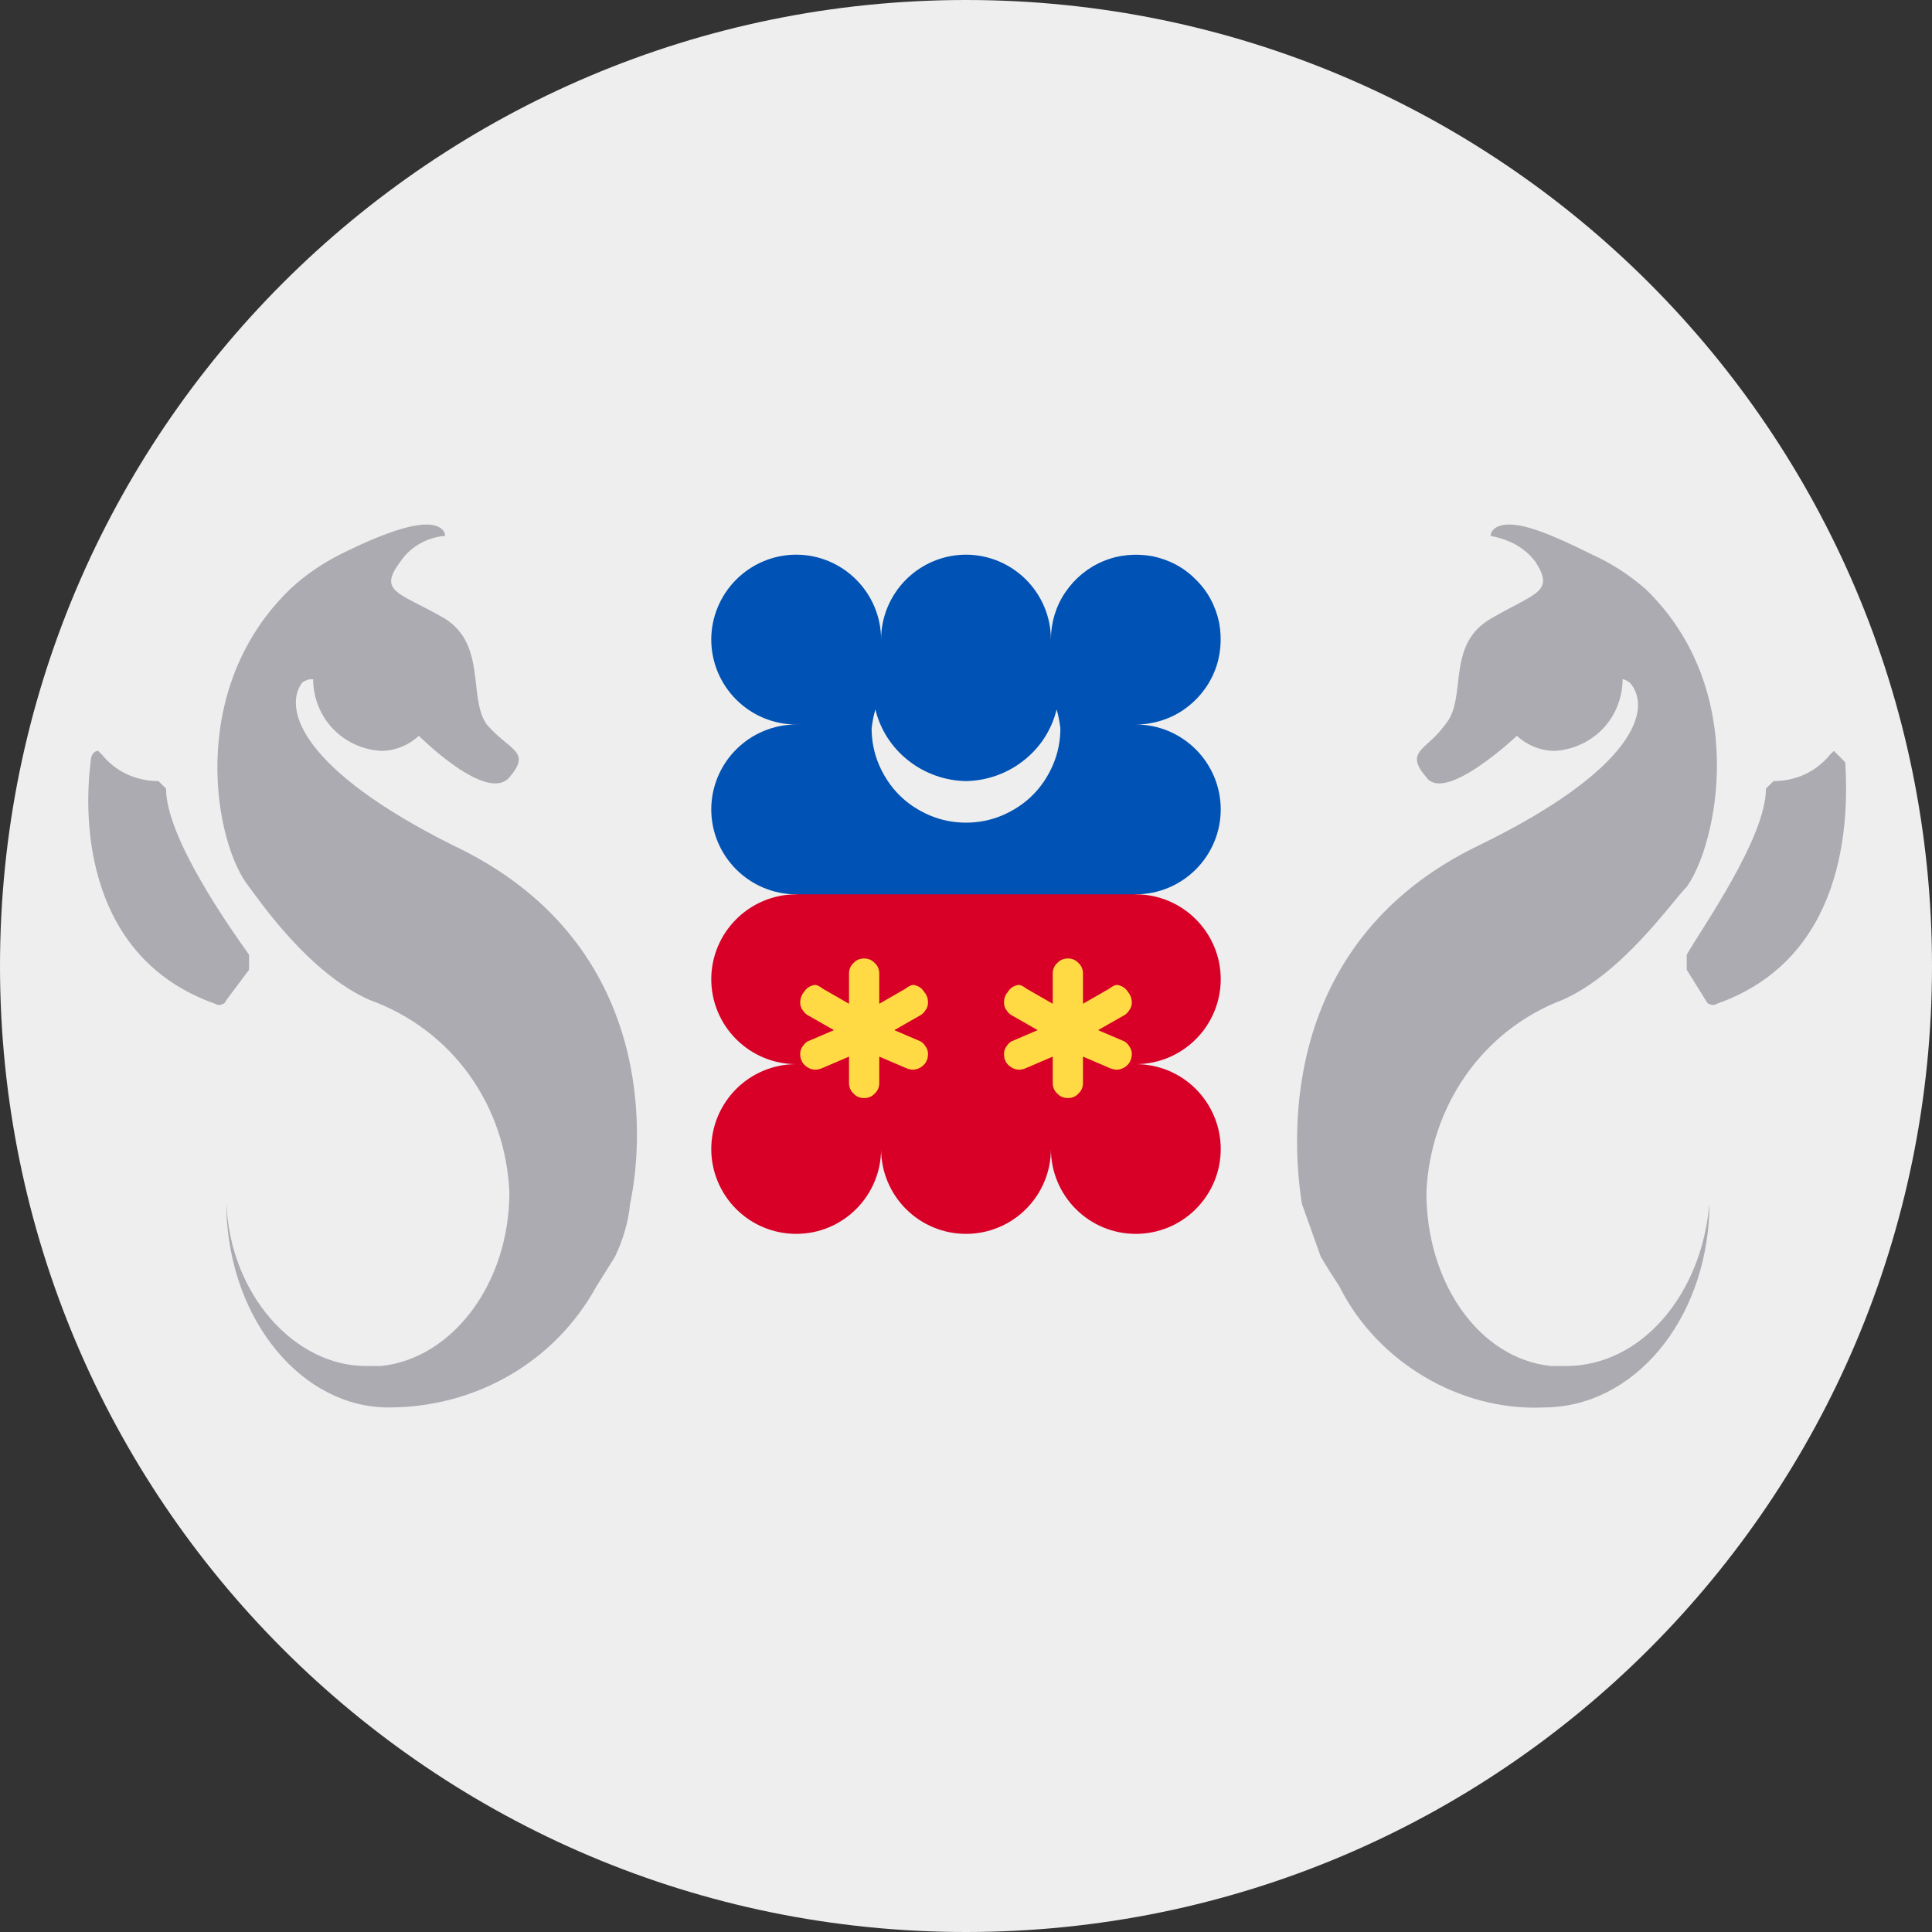 <?xml version="1.0" encoding="UTF-8"?>
<svg xmlns="http://www.w3.org/2000/svg" xmlns:xlink="http://www.w3.org/1999/xlink" width="20" height="20" viewBox="0 0 20 20">
<rect x="0" y="0" width="20" height="20" fill="#333333" stroke="none"/>
<path fill-rule="nonzero" fill="rgb(93.333%, 93.333%, 93.333%)" fill-opacity="1" d="M 20 10 C 20 15.523 15.523 20 10 20 C 4.477 20 0 15.523 0 10 C 0 4.477 4.477 0 10 0 C 15.523 0 20 4.477 20 10 Z M 20 10 "/>
<path fill-rule="nonzero" fill="rgb(67.451%, 67.059%, 69.412%)" fill-opacity="1" d="M 4.414 5.43 C 4.258 5.43 3.984 5.508 3.516 5.742 C 3.332 5.836 3.16 5.953 3.008 6.094 C 1.914 7.148 2.227 8.75 2.578 9.18 C 2.695 9.336 3.203 10.078 3.828 10.352 C 4.688 10.664 5.234 11.445 5.273 12.344 C 5.273 13.281 4.688 14.062 3.945 14.141 L 3.789 14.141 C 3.047 14.141 2.383 13.398 2.344 12.461 L 2.344 12.539 C 2.383 13.672 3.125 14.57 4.023 14.57 C 4.922 14.57 5.742 14.102 6.172 13.32 L 6.367 13.008 C 6.449 12.836 6.504 12.652 6.523 12.461 C 6.68 11.719 6.758 9.727 4.688 8.75 C 3.125 7.969 2.93 7.344 3.125 7.07 C 3.141 7.055 3.16 7.047 3.18 7.039 C 3.199 7.031 3.223 7.031 3.242 7.031 C 3.242 7.223 3.316 7.406 3.445 7.543 C 3.578 7.68 3.754 7.762 3.945 7.773 C 4.09 7.773 4.23 7.715 4.336 7.617 C 4.336 7.617 5.039 8.32 5.273 8.047 C 5.508 7.773 5.273 7.773 5.039 7.5 C 4.844 7.227 5.039 6.68 4.609 6.406 C 4.141 6.133 3.906 6.133 4.141 5.82 C 4.191 5.742 4.262 5.676 4.344 5.629 C 4.426 5.582 4.516 5.555 4.609 5.547 C 4.609 5.547 4.609 5.43 4.414 5.43 Z M 15.625 5.43 C 15.43 5.43 15.43 5.547 15.43 5.547 C 15.625 5.586 15.781 5.664 15.898 5.82 C 16.094 6.133 15.898 6.133 15.43 6.406 C 14.961 6.68 15.195 7.227 14.961 7.5 C 14.766 7.773 14.531 7.773 14.766 8.047 C 14.961 8.32 15.703 7.617 15.703 7.617 C 15.809 7.715 15.949 7.773 16.094 7.773 C 16.285 7.762 16.461 7.68 16.594 7.543 C 16.723 7.406 16.797 7.223 16.797 7.031 C 16.824 7.035 16.852 7.051 16.875 7.07 C 17.109 7.344 16.914 7.969 15.312 8.75 C 13.281 9.727 13.359 11.719 13.477 12.461 L 13.672 13.008 C 13.734 13.113 13.801 13.219 13.867 13.32 C 14.258 14.102 15.117 14.609 15.977 14.57 C 16.914 14.57 17.656 13.672 17.695 12.539 L 17.695 12.461 C 17.617 13.398 16.992 14.141 16.211 14.141 L 16.055 14.141 C 15.312 14.062 14.766 13.281 14.766 12.344 C 14.805 11.445 15.352 10.664 16.172 10.352 C 16.797 10.078 17.305 9.336 17.461 9.18 C 17.773 8.75 18.125 7.148 17.031 6.094 C 16.867 5.953 16.684 5.832 16.484 5.742 C 16.016 5.508 15.781 5.43 15.625 5.43 Z M 1.016 7.773 C 0.977 7.773 0.938 7.812 0.938 7.891 C 0.859 8.516 0.898 9.922 2.227 10.391 C 2.238 10.398 2.246 10.402 2.258 10.402 C 2.27 10.406 2.285 10.402 2.293 10.398 C 2.305 10.395 2.316 10.391 2.324 10.383 C 2.332 10.371 2.34 10.363 2.344 10.352 L 2.578 10.039 L 2.578 9.883 C 2.383 9.609 1.719 8.672 1.719 8.164 L 1.641 8.086 C 1.527 8.086 1.418 8.062 1.316 8.016 C 1.215 7.969 1.125 7.898 1.055 7.812 Z M 18.984 7.773 L 18.945 7.812 C 18.875 7.898 18.785 7.969 18.684 8.016 C 18.582 8.062 18.473 8.086 18.359 8.086 L 18.281 8.164 C 18.281 8.672 17.617 9.609 17.461 9.883 L 17.461 10.039 L 17.656 10.352 C 17.66 10.363 17.668 10.371 17.676 10.383 C 17.684 10.391 17.695 10.395 17.707 10.398 C 17.715 10.402 17.73 10.406 17.742 10.402 C 17.754 10.402 17.762 10.398 17.773 10.391 C 19.102 9.922 19.141 8.516 19.102 7.891 Z M 18.984 7.773 "/>
<path fill-rule="nonzero" fill="rgb(0%, 32.157%, 70.588%)" fill-opacity="1" d="M 8.242 5.742 C 8.008 5.742 7.785 5.836 7.621 6 C 7.457 6.164 7.363 6.387 7.363 6.621 C 7.363 6.855 7.457 7.078 7.621 7.242 C 7.785 7.406 8.008 7.5 8.242 7.5 C 8.008 7.5 7.785 7.594 7.621 7.758 C 7.457 7.922 7.363 8.145 7.363 8.379 C 7.363 8.613 7.457 8.836 7.621 9 C 7.785 9.164 8.008 9.258 8.242 9.258 L 10 10.508 L 11.758 9.258 C 11.992 9.258 12.215 9.164 12.379 9 C 12.543 8.836 12.637 8.613 12.637 8.379 C 12.637 8.145 12.543 7.922 12.379 7.758 C 12.215 7.594 11.992 7.5 11.758 7.5 C 11.93 7.5 12.102 7.449 12.246 7.352 C 12.391 7.254 12.504 7.117 12.57 6.957 C 12.637 6.797 12.652 6.621 12.621 6.449 C 12.586 6.277 12.504 6.121 12.379 6 C 12.258 5.875 12.102 5.793 11.93 5.758 C 11.758 5.727 11.582 5.742 11.422 5.809 C 11.262 5.875 11.125 5.988 11.027 6.133 C 10.93 6.277 10.879 6.445 10.879 6.621 C 10.879 6.387 10.785 6.164 10.621 6 C 10.457 5.836 10.234 5.742 10 5.742 C 9.766 5.742 9.543 5.836 9.379 6 C 9.215 6.164 9.121 6.387 9.121 6.621 C 9.121 6.387 9.027 6.164 8.863 6 C 8.699 5.836 8.477 5.742 8.242 5.742 Z M 8.242 5.742 "/>
<path fill-rule="nonzero" fill="rgb(93.333%, 93.333%, 93.333%)" fill-opacity="1" d="M 9.062 7.344 C 9.043 7.406 9.031 7.473 9.023 7.539 C 9.023 7.668 9.047 7.793 9.098 7.914 C 9.148 8.031 9.219 8.141 9.309 8.23 C 9.398 8.32 9.508 8.391 9.625 8.441 C 9.746 8.492 9.871 8.516 10 8.516 C 10.129 8.516 10.254 8.492 10.375 8.441 C 10.492 8.391 10.602 8.32 10.691 8.23 C 10.781 8.141 10.852 8.031 10.902 7.914 C 10.953 7.793 10.977 7.668 10.977 7.539 C 10.969 7.473 10.957 7.406 10.938 7.344 C 10.887 7.555 10.766 7.742 10.594 7.875 C 10.426 8.008 10.215 8.082 10 8.086 C 9.785 8.082 9.574 8.008 9.406 7.875 C 9.234 7.742 9.113 7.555 9.062 7.344 Z M 9.062 7.344 "/>
<path fill-rule="nonzero" fill="rgb(84.706%, 0%, 15.294%)" fill-opacity="1" d="M 8.242 12.773 C 8.008 12.773 7.785 12.68 7.621 12.516 C 7.457 12.352 7.363 12.129 7.363 11.895 C 7.363 11.66 7.457 11.438 7.621 11.273 C 7.785 11.109 8.008 11.016 8.242 11.016 C 8.008 11.016 7.785 10.922 7.621 10.758 C 7.457 10.594 7.363 10.371 7.363 10.137 C 7.363 9.902 7.457 9.68 7.621 9.516 C 7.785 9.352 8.008 9.258 8.242 9.258 L 11.758 9.258 C 11.992 9.258 12.215 9.352 12.379 9.516 C 12.543 9.68 12.637 9.902 12.637 10.137 C 12.637 10.371 12.543 10.594 12.379 10.758 C 12.215 10.922 11.992 11.016 11.758 11.016 C 11.992 11.016 12.215 11.109 12.379 11.273 C 12.543 11.438 12.637 11.66 12.637 11.895 C 12.637 12.129 12.543 12.352 12.379 12.516 C 12.215 12.68 11.992 12.773 11.758 12.773 C 11.523 12.773 11.301 12.68 11.137 12.516 C 10.973 12.352 10.879 12.129 10.879 11.895 C 10.879 12.129 10.785 12.352 10.621 12.516 C 10.457 12.68 10.234 12.773 10 12.773 C 9.766 12.773 9.543 12.68 9.379 12.516 C 9.215 12.352 9.121 12.129 9.121 11.895 C 9.121 12.129 9.027 12.352 8.863 12.516 C 8.699 12.68 8.477 12.773 8.242 12.773 Z M 8.242 12.773 "/>
<path fill-rule="nonzero" fill="rgb(100%, 85.49%, 26.667%)" fill-opacity="1" d="M 11.055 9.922 C 11.012 9.922 10.973 9.938 10.945 9.969 C 10.914 9.996 10.898 10.035 10.898 10.078 L 10.898 10.391 L 10.625 10.234 C 10.602 10.215 10.574 10.199 10.547 10.195 C 10.523 10.199 10.5 10.207 10.48 10.219 C 10.457 10.234 10.441 10.254 10.43 10.273 C 10.414 10.289 10.406 10.312 10.398 10.332 C 10.395 10.355 10.391 10.379 10.395 10.398 C 10.398 10.422 10.406 10.441 10.422 10.461 C 10.434 10.48 10.449 10.496 10.469 10.508 L 10.742 10.664 L 10.469 10.781 C 10.449 10.793 10.434 10.809 10.422 10.828 C 10.406 10.848 10.398 10.867 10.395 10.891 C 10.391 10.91 10.395 10.934 10.398 10.957 C 10.406 10.977 10.414 11 10.43 11.016 C 10.453 11.043 10.484 11.062 10.52 11.07 C 10.555 11.078 10.594 11.07 10.625 11.055 L 10.898 10.938 L 10.898 11.211 C 10.898 11.254 10.914 11.293 10.945 11.32 C 10.973 11.352 11.012 11.367 11.055 11.367 C 11.098 11.367 11.137 11.352 11.164 11.32 C 11.195 11.293 11.211 11.254 11.211 11.211 L 11.211 10.938 L 11.484 11.055 C 11.516 11.07 11.555 11.078 11.59 11.07 C 11.625 11.062 11.656 11.043 11.68 11.016 C 11.695 11 11.703 10.977 11.711 10.957 C 11.715 10.934 11.719 10.91 11.715 10.891 C 11.711 10.867 11.703 10.848 11.688 10.828 C 11.676 10.809 11.66 10.793 11.641 10.781 L 11.367 10.664 L 11.641 10.508 C 11.66 10.496 11.676 10.48 11.688 10.461 C 11.703 10.441 11.711 10.422 11.715 10.398 C 11.719 10.379 11.715 10.355 11.711 10.332 C 11.703 10.312 11.695 10.289 11.68 10.273 C 11.668 10.254 11.652 10.234 11.629 10.219 C 11.609 10.207 11.586 10.199 11.562 10.195 C 11.535 10.199 11.508 10.215 11.484 10.234 L 11.211 10.391 L 11.211 10.078 C 11.211 10.035 11.195 9.996 11.164 9.969 C 11.137 9.938 11.098 9.922 11.055 9.922 Z M 8.945 9.922 C 8.902 9.922 8.863 9.938 8.836 9.969 C 8.805 9.996 8.789 10.035 8.789 10.078 L 8.789 10.391 L 8.516 10.234 C 8.492 10.215 8.465 10.199 8.438 10.195 C 8.414 10.199 8.391 10.207 8.371 10.219 C 8.348 10.234 8.332 10.254 8.32 10.273 C 8.305 10.289 8.297 10.312 8.289 10.332 C 8.285 10.355 8.281 10.379 8.285 10.398 C 8.289 10.422 8.297 10.441 8.312 10.461 C 8.324 10.48 8.34 10.496 8.359 10.508 L 8.633 10.664 L 8.359 10.781 C 8.34 10.793 8.324 10.809 8.312 10.828 C 8.297 10.848 8.289 10.867 8.285 10.891 C 8.281 10.91 8.285 10.934 8.289 10.957 C 8.297 10.977 8.305 11 8.32 11.016 C 8.344 11.043 8.375 11.062 8.41 11.07 C 8.445 11.078 8.484 11.07 8.516 11.055 L 8.789 10.938 L 8.789 11.211 C 8.789 11.254 8.805 11.293 8.836 11.32 C 8.863 11.352 8.902 11.367 8.945 11.367 C 8.988 11.367 9.027 11.352 9.055 11.32 C 9.086 11.293 9.102 11.254 9.102 11.211 L 9.102 10.938 L 9.375 11.055 C 9.406 11.07 9.445 11.078 9.48 11.07 C 9.516 11.062 9.547 11.043 9.57 11.016 C 9.586 11 9.594 10.977 9.602 10.957 C 9.605 10.934 9.609 10.91 9.605 10.891 C 9.602 10.867 9.594 10.848 9.578 10.828 C 9.566 10.809 9.551 10.793 9.531 10.781 L 9.258 10.664 L 9.531 10.508 C 9.551 10.496 9.566 10.48 9.578 10.461 C 9.594 10.441 9.602 10.422 9.605 10.398 C 9.609 10.379 9.605 10.355 9.602 10.332 C 9.594 10.312 9.586 10.289 9.57 10.273 C 9.559 10.254 9.543 10.234 9.52 10.219 C 9.5 10.207 9.477 10.199 9.453 10.195 C 9.426 10.199 9.398 10.215 9.375 10.234 L 9.102 10.391 L 9.102 10.078 C 9.102 10.035 9.086 9.996 9.055 9.969 C 9.027 9.938 8.988 9.922 8.945 9.922 Z M 8.945 9.922 "/>
</svg>
